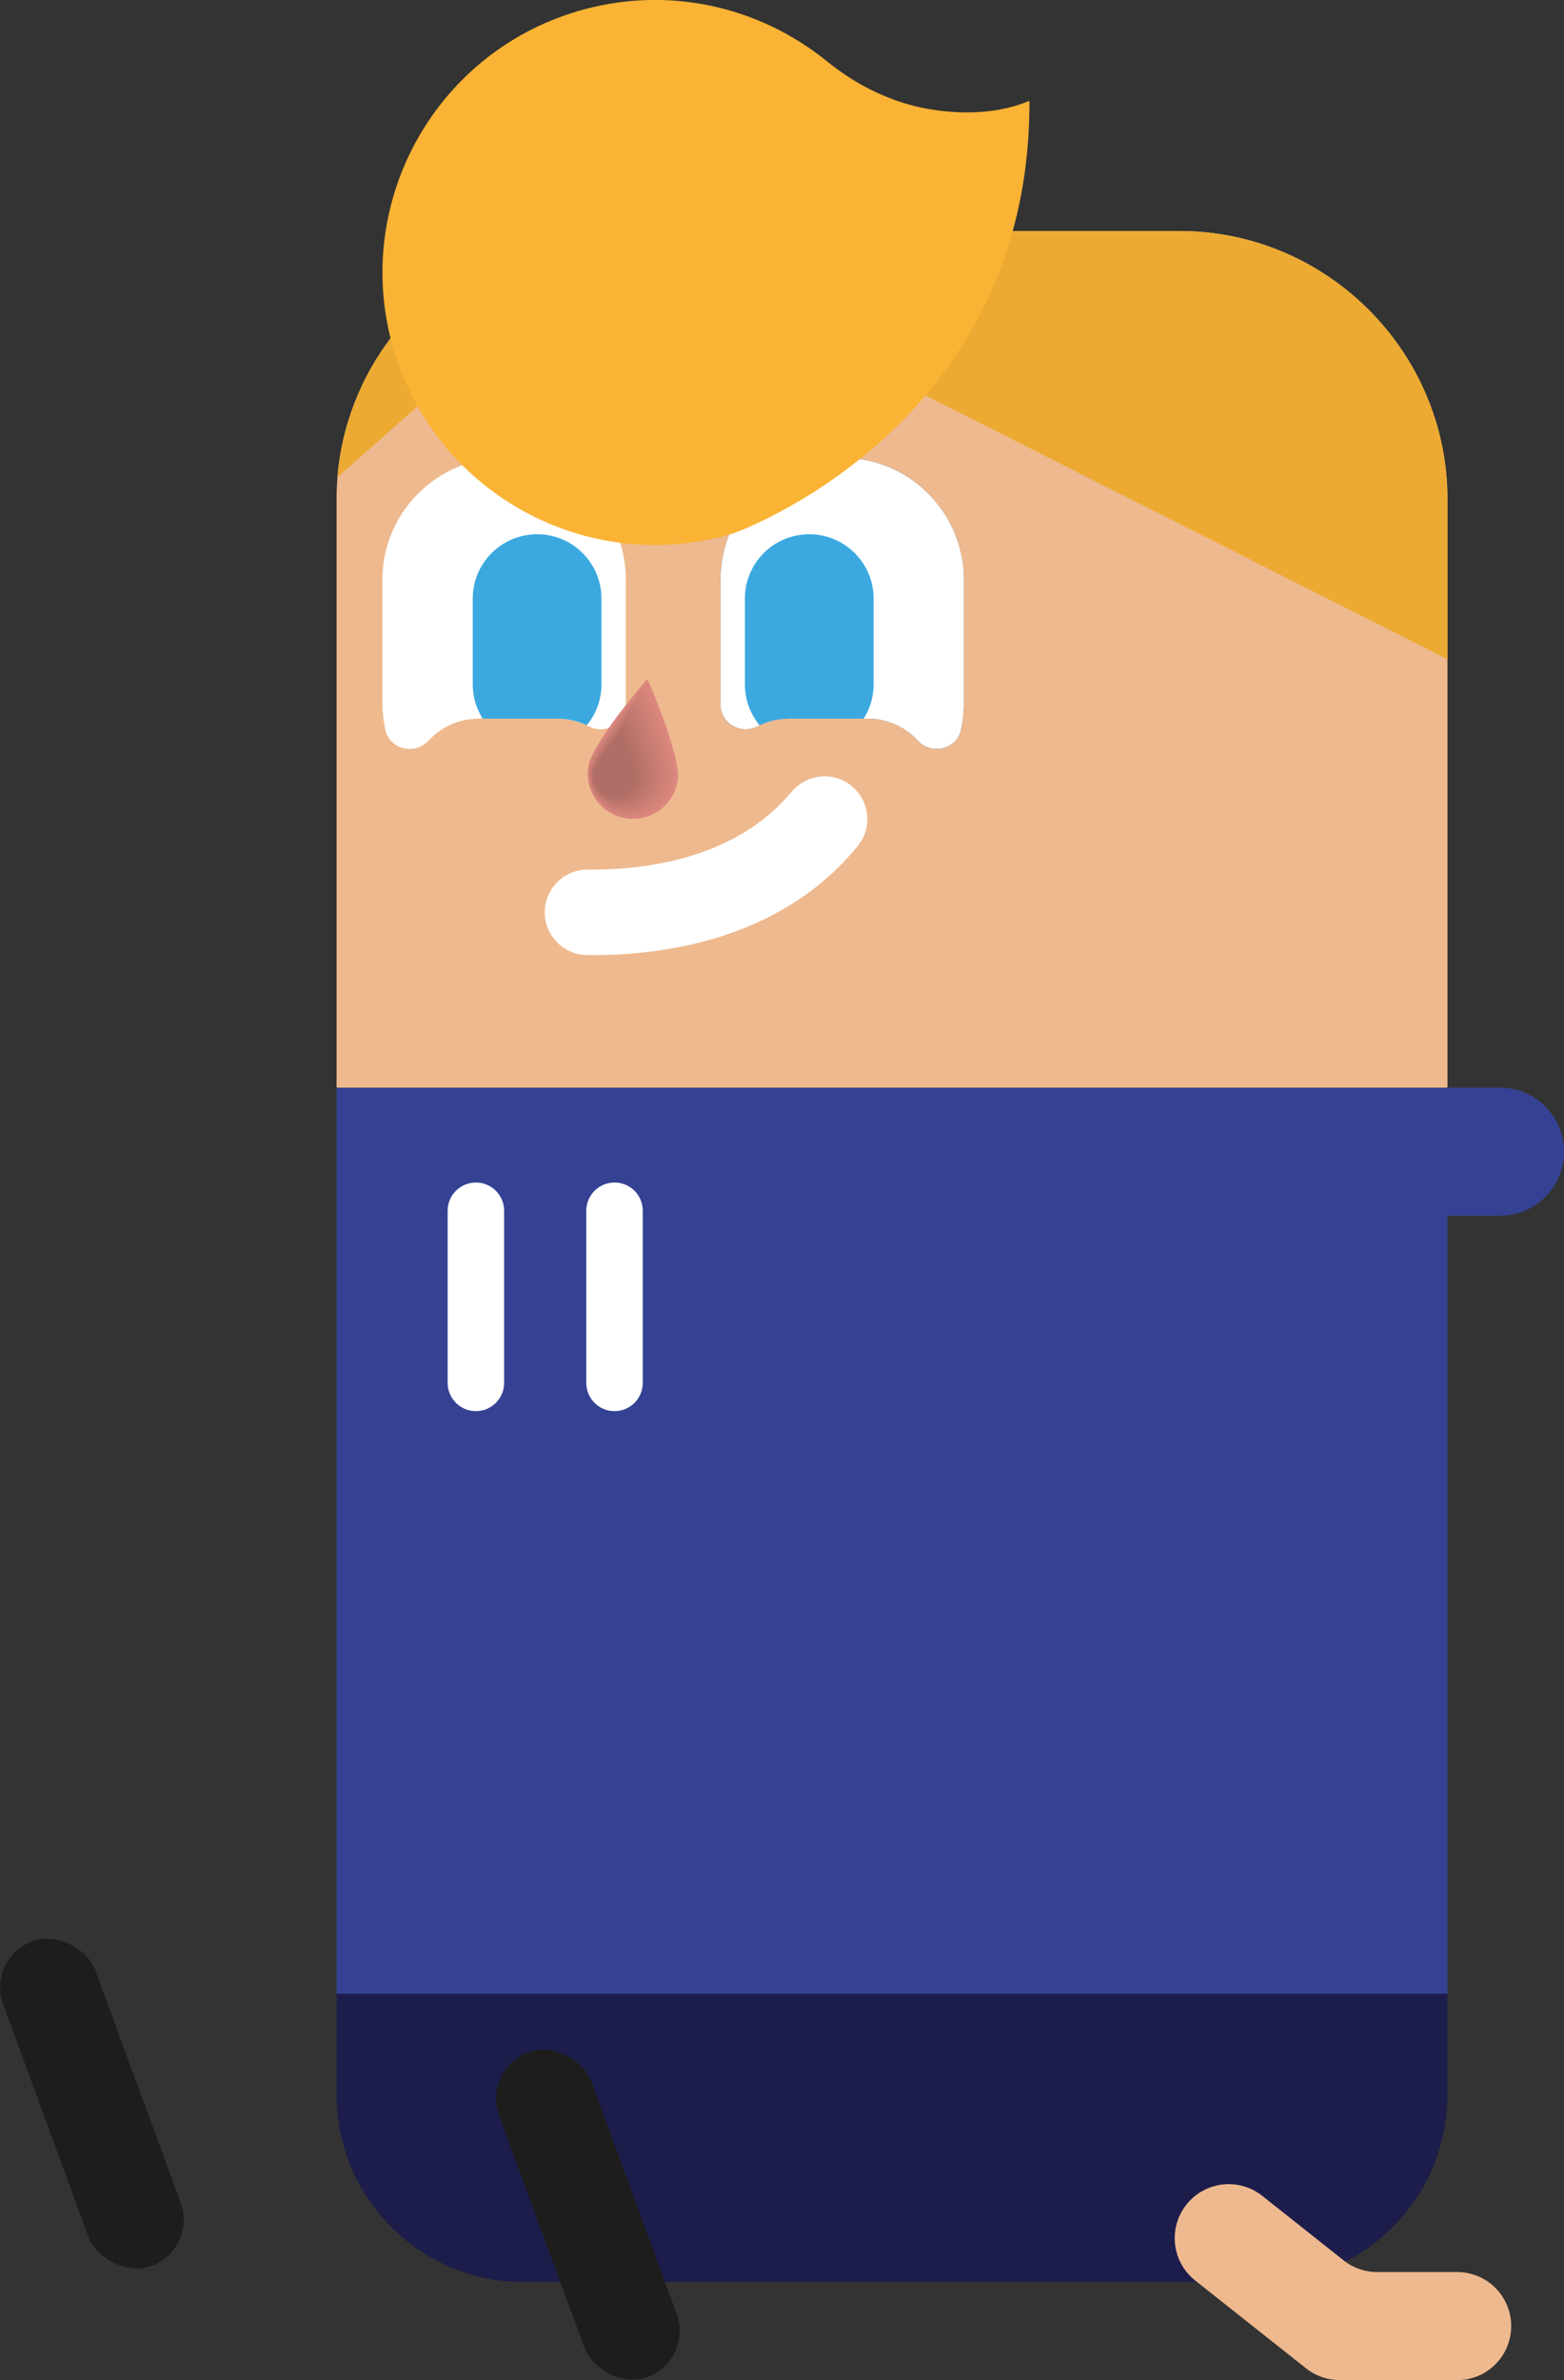 <?xml version="1.0" encoding="UTF-8"?>
<svg id="Camada_1" data-name="Camada 1" xmlns="http://www.w3.org/2000/svg" viewBox="0 0 183.32 278.81">
  <rect x="0" y="0" width="183.32" height="278.81" fill="#333333" stroke="none"/>
  <defs>
    <style>
      .cls-1 {
        fill: #c97d73;
      }

      .cls-2 {
        fill: #d9867c;
      }

      .cls-3 {
        fill: #cb7e74;
      }

      .cls-4 {
        fill: #d08177;
      }

      .cls-5 {
        fill: #fff;
      }

      .cls-6 {
        fill: #1c1d4b;
      }

      .cls-7 {
        fill: #b16f66;
      }

      .cls-8 {
        fill: #d4837a;
      }

      .cls-9 {
        fill: #c1786f;
      }

      .cls-10 {
        fill: #d8857b;
      }

      .cls-11 {
        fill: #c37970;
      }

      .cls-12 {
        fill: #c97d74;
      }

      .cls-13 {
        fill: #bd766d;
      }

      .cls-14 {
        fill: #b9736a;
      }

      .cls-15 {
        fill: #d48379;
      }

      .cls-16 {
        fill: #c2796f;
      }

      .cls-17 {
        fill: #dd887e;
      }

      .cls-18 {
        fill: #b9746b;
      }

      .cls-19 {
        fill: #cb7e75;
      }

      .cls-20 {
        fill: #cf8077;
      }

      .cls-21 {
        fill: #dc877e;
      }

      .cls-22 {
        fill: #ba746b;
      }

      .cls-23 {
        fill: #be766d;
      }

      .cls-24 {
        fill: #b06e66;
      }

      .cls-25 {
        fill: #d28279;
      }

      .cls-26 {
        fill: #cd7f75;
      }

      .cls-27 {
        fill: #b26f67;
      }

      .cls-28 {
        fill: #cc7e75;
      }

      .cls-29 {
        fill: #d8857c;
      }

      .cls-30 {
        fill: #db877d;
      }

      .cls-31 {
        fill: #c47a71;
      }

      .cls-32 {
        fill: #c87c73;
      }

      .cls-33 {
        fill: #c0786e;
      }

      .cls-34 {
        fill: #b67269;
      }

      .cls-35 {
        fill: #d7857b;
      }

      .cls-36 {
        fill: #db877e;
      }

      .cls-37 {
        fill: #b27067;
      }

      .cls-38 {
        fill: #d6847b;
      }

      .cls-39 {
        fill: #ce8076;
      }

      .cls-40 {
        fill: #d6847a;
      }

      .cls-41 {
        fill: #fab334;
      }

      .cls-42 {
        fill: #eeb98e;
      }

      .cls-43 {
        fill: #b7726a;
      }

      .cls-44 {
        fill: #b47068;
      }

      .cls-45 {
        fill: #da867d;
      }

      .cls-46 {
        fill: #d38279;
      }

      .cls-47 {
        fill: #b47168;
      }

      .cls-48 {
        fill: #bf776e;
      }

      .cls-49 {
        fill: #ca7d74;
      }

      .cls-50 {
        fill: #c57a71;
      }

      .cls-51 {
        fill: #bb746b;
      }

      .cls-52 {
        fill: #c77c72;
      }

      .cls-53 {
        fill: #cd7f76;
      }

      .cls-54 {
        fill: #b8736a;
      }

      .cls-55 {
        fill: #b57168;
      }

      .cls-56 {
        fill: #bb756c;
      }

      .cls-57 {
        fill: #ecaa32;
      }

      .cls-58 {
        fill: #d5837a;
      }

      .cls-59 {
        fill: #3ba9e0;
      }

      .cls-60 {
        fill: #d28278;
      }

      .cls-61 {
        fill: #354293;
      }

      .cls-62 {
        fill: #b37067;
      }

      .cls-63 {
        fill: #d18178;
      }

      .cls-64 {
        fill: #1d1d1b;
      }

      .cls-65 {
        fill: #bc756c;
      }

      .cls-66 {
        fill: #c27970;
      }

      .cls-67 {
        fill: #c67b72;
      }
    </style>
  </defs>
  <path class="cls-61" d="m183.32,134.91c0,2.07-.84,3.95-2.19,5.3s-3.23,2.2-5.31,2.2h-6.16v91.14H39.45v-106.14h136.37c4.15,0,7.5,3.36,7.5,7.5Z"/>
  <path class="cls-42" d="m138.25,27.06h-67.4c-16.41,0-29.98,12.77-31.3,28.85-.06.85-.1,1.7-.1,2.56v68.94h130.21V58.47c0-17.27-14.13-31.41-31.41-31.41Zm-25.27,55.34c0,.25,0,.51-.02.76-.02.43-.07.86-.13,1.28-.02.16-.05.32-.08.49-.03.19-.07.38-.11.57-.02.09-.04.18-.07.26-.67,2.09-3.44,2.66-4.98,1.01-.07-.08-.15-.16-.22-.23-1.46-1.46-3.47-2.36-5.68-2.36h-9.2c-.18,0-.36.01-.54.02-.19.01-.37.03-.56.06-.16.02-.33.05-.49.08-.17.03-.34.07-.51.12-.1.03-.2.06-.3.09-.08.02-.16.05-.24.08-.05.01-.1.03-.14.05-.1.04-.2.07-.3.12-.15.06-.31.13-.46.21-.06.02-.11.05-.17.08-1.89.99-4.2-.28-4.32-2.38-.01-.04-.01-.09-.01-.13v-14.7c0-.29,0-.57.03-.85.44-7.45,6.68-13.41,14.24-13.41s13.79,5.96,14.24,13.41c.02.28.02.56.02.85v14.52Z"/>
  <path class="cls-5" d="m112.98,67.88v14.52c0,.25,0,.51-.02.76-.02.43-.07.86-.13,1.28-.02.16-.05.32-.08.49-.03.19-.07.38-.11.57-.02.09-.04.18-.07.26-.67,2.09-3.44,2.66-4.98,1.01-.07-.08-.15-.16-.22-.23-1.46-1.46-3.47-2.36-5.68-2.36h-9.2c-.18,0-.36.01-.54.02-.19.01-.37.03-.56.06-.16.02-.33.05-.49.08-.17.03-.34.07-.51.12-.1.03-.2.06-.3.09-.08.02-.16.05-.24.08-.05.01-.1.03-.14.05-.1.04-.2.07-.3.12-.13.05-.25.1-.37.16-.03,0-.06.03-.09.05-.06.02-.11.05-.17.08-1.89.99-4.2-.28-4.32-2.38-.01-.04-.01-.09-.01-.13v-14.7c0-.29,0-.57.03-.85.44-7.45,6.68-13.41,14.24-13.41s13.79,5.96,14.24,13.41c.02.28.02.56.02.85Z"/>
  <path class="cls-59" d="m102.4,70.12v10.04c0,1.48-.43,2.86-1.17,4.02h-8.74c-1.23,0-2.4.28-3.45.78-1.08-1.3-1.73-2.98-1.73-4.8v-10.04c0-4.16,3.38-7.54,7.54-7.54s7.55,3.38,7.55,7.54Z"/>
  <path class="cls-57" d="m169.66,58.47v18.76l-61.19-30.91-54.05-3.57-14.87,13.16c1.32-16.08,14.89-28.85,31.3-28.85h67.4c17.28,0,31.41,14.14,31.41,31.41Z"/>
  <path class="cls-5" d="m63.84,106.53l.07-.42c.38-2.48,2.53-4.28,5.03-4.25,6.08.07,17.11-1.04,23.78-9.04,1.56-1.87,4.18-2.45,6.32-1.28h0c2.74,1.5,3.48,5.12,1.51,7.54-6.04,7.44-14.34,10.67-21.59,11.98-3.86.7-7.43.86-10.2.81-3.04-.05-5.32-2.79-4.85-5.79"/>
  <path class="cls-5" d="m44.83,67.88v14.52c0,.25,0,.51.02.76.02.43.07.86.13,1.28.02.16.05.32.08.49.03.19.07.38.11.57.02.09.04.18.07.26.67,2.09,3.44,2.66,4.98,1.01.07-.08.15-.16.22-.23,1.46-1.46,3.47-2.36,5.68-2.36h9.2c.18,0,.36.01.54.02.19.01.37.03.56.06.16.02.33.05.49.08.17.03.34.07.51.12.1.03.2.06.3.09.08.02.16.05.24.08.05.01.1.03.14.05.1.04.2.07.3.12.13.05.25.1.37.16.03,0,.06.03.09.05.06.02.11.05.17.08,1.89.99,4.2-.28,4.32-2.38.01-.04.01-.09.01-.13v-14.7c0-.29,0-.57-.03-.85-.44-7.45-6.68-13.41-14.24-13.41-7.56,0-13.79,5.96-14.24,13.41-.02.28-.02.56-.02.85Z"/>
  <path class="cls-59" d="m55.41,70.12v10.04c0,1.48.43,2.86,1.17,4.02h8.74c1.23,0,2.4.28,3.45.78,1.08-1.3,1.73-2.98,1.73-4.8v-10.04c0-4.16-3.38-7.54-7.54-7.54s-7.55,3.38-7.55,7.54Z"/>
  <path class="cls-41" d="m120.67,11.81c-3.57,1.49-7.49,1.57-10.94,1.1-4.74-.64-9.12-2.74-12.83-5.75-7.93-6.44-18.8-8.97-29.32-5.81-16.88,5.07-26.46,22.86-21.4,39.74,5.07,16.88,22.86,26.46,39.74,21.4,0,0,34.92-12.18,34.74-50.68Z"/>
  <g>
    <path class="cls-17" d="m79.43,91.42c.44-2.89-3.55-11.89-3.55-11.89,0,0-6.48,7.41-6.92,10.3s1.55,5.59,4.44,6.03,5.59-1.55,6.03-4.44Z"/>
    <path class="cls-21" d="m79.36,91.42c.44-2.87-3.53-11.8-3.53-11.8,0,0-6.43,7.35-6.87,10.22s1.54,5.55,4.41,5.99,5.55-1.54,5.99-4.41Z"/>
    <path class="cls-36" d="m79.29,91.42c.43-2.85-3.5-11.7-3.5-11.7,0,0-6.38,7.29-6.81,10.14s1.52,5.51,4.37,5.94,5.51-1.52,5.94-4.37Z"/>
    <path class="cls-30" d="m79.22,91.42c.43-2.83-3.47-11.61-3.47-11.61,0,0-6.33,7.23-6.76,10.06s1.51,5.46,4.34,5.89,5.46-1.51,5.89-4.34Z"/>
    <path class="cls-45" d="m79.14,91.41c.43-2.8-3.44-11.52-3.44-11.52,0,0-6.28,7.17-6.71,9.98s1.5,5.42,4.3,5.84,5.42-1.5,5.84-4.3Z"/>
    <path class="cls-45" d="m79.07,91.41c.42-2.78-3.41-11.42-3.41-11.42,0,0-6.23,7.11-6.65,9.9s1.49,5.37,4.27,5.8,5.37-1.49,5.8-4.27Z"/>
    <path class="cls-2" d="m79,91.41c.42-2.76-3.39-11.33-3.39-11.33,0,0-6.18,7.06-6.6,9.81s1.48,5.33,4.23,5.75,5.33-1.48,5.75-4.23Z"/>
    <path class="cls-29" d="m78.92,91.41c.42-2.74-3.36-11.24-3.36-11.24,0,0-6.13,7-6.54,9.73s1.46,5.29,4.2,5.7,5.29-1.46,5.7-4.2Z"/>
    <path class="cls-10" d="m78.85,91.41c.41-2.71-3.33-11.14-3.33-11.14,0,0-6.08,6.94-6.49,9.65s1.45,5.24,4.16,5.65,5.24-1.45,5.65-4.16Z"/>
    <path class="cls-35" d="m78.78,91.4c.41-2.69-3.3-11.05-3.3-11.05,0,0-6.02,6.88-6.43,9.57s1.44,5.2,4.13,5.61,5.2-1.44,5.61-4.13Z"/>
    <path class="cls-38" d="m78.7,91.4c.4-2.67-3.28-10.96-3.28-10.96,0,0-5.97,6.82-6.38,9.49s1.43,5.15,4.09,5.56,5.15-1.43,5.56-4.09Z"/>
    <path class="cls-40" d="m78.63,91.4c.4-2.64-3.25-10.86-3.25-10.86,0,0-5.92,6.76-6.32,9.41s1.41,5.11,4.06,5.51,5.11-1.41,5.51-4.06Z"/>
    <path class="cls-58" d="m78.56,91.4c.4-2.62-3.22-10.77-3.22-10.77,0,0-5.87,6.71-6.27,9.33s1.4,5.07,4.02,5.46,5.07-1.4,5.46-4.02Z"/>
    <path class="cls-8" d="m78.49,91.39c.39-2.6-3.19-10.67-3.19-10.67,0,0-5.82,6.65-6.21,9.25s1.39,5.02,3.99,5.42,5.02-1.39,5.42-3.99Z"/>
    <path class="cls-15" d="m78.41,91.39c.39-2.58-3.16-10.58-3.16-10.58,0,0-5.77,6.59-6.16,9.17-.39,2.58,1.38,4.98,3.95,5.37s4.98-1.38,5.37-3.95Z"/>
    <path class="cls-46" d="m78.34,91.39c.39-2.55-3.14-10.49-3.14-10.49,0,0-5.72,6.53-6.11,9.09s1.37,4.93,3.92,5.32,4.93-1.37,5.32-3.92Z"/>
    <path class="cls-25" d="m78.27,91.39c.38-2.53-3.11-10.39-3.11-10.39,0,0-5.67,6.47-6.05,9s1.35,4.89,3.88,5.27,4.89-1.35,5.27-3.88Z"/>
    <path class="cls-60" d="m78.19,91.39c.38-2.51-3.08-10.3-3.08-10.3,0,0-5.62,6.42-6,8.92s1.34,4.85,3.85,5.23,4.85-1.34,5.23-3.85Z"/>
    <path class="cls-63" d="m78.12,91.38c.38-2.48-3.05-10.21-3.05-10.21,0,0-5.57,6.36-5.94,8.84s1.33,4.8,3.81,5.18,4.8-1.33,5.18-3.81Z"/>
    <path class="cls-63" d="m78.05,91.38c.37-2.46-3.02-10.11-3.02-10.11,0,0-5.51,6.3-5.89,8.76-.37,2.46,1.32,4.76,3.78,5.13s4.76-1.32,5.13-3.78Z"/>
    <path class="cls-4" d="m77.98,91.38c.37-2.44-3-10.02-3-10.02,0,0-5.46,6.24-5.83,8.68s1.31,4.71,3.74,5.08,4.71-1.31,5.08-3.74Z"/>
    <path class="cls-20" d="m77.9,91.38c.37-2.42-2.97-9.93-2.97-9.93,0,0-5.41,6.18-5.78,8.6s1.29,4.67,3.71,5.04,4.67-1.29,5.04-3.71Z"/>
    <path class="cls-20" d="m77.83,91.38c.36-2.39-2.94-9.83-2.94-9.83,0,0-5.36,6.12-5.72,8.52s1.28,4.63,3.67,4.99,4.63-1.28,4.99-3.67Z"/>
    <path class="cls-39" d="m77.76,91.37c.36-2.37-2.91-9.74-2.91-9.74,0,0-5.31,6.07-5.67,8.44s1.27,4.58,3.64,4.94,4.58-1.27,4.94-3.64Z"/>
    <path class="cls-53" d="m77.68,91.37c.36-2.35-2.88-9.65-2.88-9.65,0,0-5.26,6.01-5.62,8.36s1.26,4.54,3.6,4.89,4.54-1.26,4.89-3.6Z"/>
    <path class="cls-26" d="m77.61,91.37c.35-2.33-2.86-9.55-2.86-9.55,0,0-5.21,5.95-5.56,8.27s1.24,4.49,3.57,4.85,4.49-1.24,4.85-3.57Z"/>
    <path class="cls-28" d="m77.54,91.37c.35-2.3-2.83-9.46-2.83-9.46,0,0-5.16,5.89-5.51,8.19s1.23,4.45,3.53,4.8,4.45-1.23,4.8-3.53Z"/>
    <path class="cls-19" d="m77.47,91.37c.35-2.28-2.8-9.36-2.8-9.36,0,0-5.11,5.83-5.45,8.11s1.22,4.41,3.5,4.75,4.41-1.22,4.75-3.5Z"/>
    <path class="cls-3" d="m77.39,91.36c.34-2.26-2.77-9.27-2.77-9.27,0,0-5.06,5.77-5.4,8.03s1.21,4.36,3.46,4.7,4.36-1.21,4.7-3.46Z"/>
    <path class="cls-49" d="m77.32,91.36c.34-2.23-2.74-9.18-2.74-9.18,0,0-5,5.72-5.34,7.95s1.2,4.32,3.43,4.66,4.32-1.2,4.66-3.43Z"/>
    <path class="cls-12" d="m77.25,91.36c.34-2.21-2.72-9.08-2.72-9.08,0,0-4.95,5.66-5.29,7.87s1.18,4.27,3.39,4.61,4.27-1.18,4.61-3.39Z"/>
    <path class="cls-1" d="m77.17,91.36c.33-2.19-2.69-8.99-2.69-8.99,0,0-4.9,5.6-5.23,7.79s1.17,4.23,3.36,4.56,4.23-1.17,4.56-3.36Z"/>
    <path class="cls-32" d="m77.1,91.36c.33-2.17-2.66-8.9-2.66-8.9,0,0-4.85,5.54-5.18,7.71s1.16,4.19,3.32,4.51,4.19-1.16,4.51-3.32Z"/>
    <path class="cls-32" d="m77.03,91.35c.33-2.14-2.63-8.8-2.63-8.8,0,0-4.8,5.48-5.13,7.63s1.15,4.14,3.29,4.47,4.14-1.15,4.47-3.29Z"/>
    <path class="cls-52" d="m76.95,91.35c.32-2.12-2.6-8.71-2.6-8.71,0,0-4.75,5.42-5.07,7.54s1.13,4.1,3.25,4.42,4.1-1.13,4.42-3.25Z"/>
    <path class="cls-67" d="m76.88,91.35c.32-2.1-2.58-8.62-2.58-8.62,0,0-4.7,5.37-5.02,7.46s1.12,4.05,3.22,4.37,4.05-1.12,4.37-3.22Z"/>
    <path class="cls-67" d="m76.81,91.35c.31-2.07-2.55-8.52-2.55-8.52,0,0-4.65,5.31-4.96,7.38s1.11,4.01,3.18,4.32,4.01-1.11,4.32-3.18Z"/>
    <path class="cls-50" d="m76.74,91.34c.31-2.05-2.52-8.43-2.52-8.43,0,0-4.6,5.25-4.91,7.3s1.1,3.97,3.15,4.28,3.97-1.1,4.28-3.15Z"/>
    <path class="cls-31" d="m76.66,91.34c.31-2.03-2.49-8.34-2.49-8.34,0,0-4.54,5.19-4.85,7.22s1.09,3.92,3.11,4.23,3.92-1.09,4.23-3.11Z"/>
    <path class="cls-31" d="m76.59,91.34c.3-2.01-2.46-8.24-2.46-8.24,0,0-4.49,5.13-4.8,7.14s1.07,3.88,3.08,4.18,3.88-1.07,4.18-3.08Z"/>
    <path class="cls-11" d="m76.52,91.34c.3-1.98-2.44-8.15-2.44-8.15,0,0-4.44,5.07-4.74,7.06s1.06,3.83,3.04,4.13,3.83-1.06,4.13-3.04Z"/>
    <path class="cls-66" d="m76.44,91.34c.3-1.96-2.41-8.05-2.41-8.05,0,0-4.39,5.02-4.69,6.98s1.05,3.79,3.01,4.09,3.79-1.05,4.09-3.01Z"/>
    <path class="cls-16" d="m76.37,91.33c.29-1.94-2.38-7.96-2.38-7.96,0,0-4.34,4.96-4.63,6.9s1.04,3.75,2.97,4.04,3.75-1.04,4.04-2.97Z"/>
    <path class="cls-9" d="m76.3,91.33c.29-1.92-2.35-7.87-2.35-7.87,0,0-4.29,4.9-4.58,6.81s1.02,3.7,2.94,3.99,3.7-1.02,3.99-2.94Z"/>
    <path class="cls-9" d="m76.23,91.33c.29-1.89-2.32-7.77-2.32-7.77,0,0-4.24,4.84-4.53,6.73s1.01,3.66,2.9,3.94,3.66-1.01,3.94-2.9Z"/>
    <path class="cls-33" d="m76.15,91.33c.28-1.87-2.3-7.68-2.3-7.68,0,0-4.19,4.78-4.47,6.65s1,3.61,2.87,3.9,3.61-1,3.9-2.87Z"/>
    <path class="cls-48" d="m76.08,91.33c.28-1.85-2.27-7.59-2.27-7.59,0,0-4.14,4.72-4.42,6.57s.99,3.57,2.84,3.85,3.57-.99,3.85-2.84Z"/>
    <path class="cls-48" d="m76.01,91.32c.28-1.82-2.24-7.49-2.24-7.49,0,0-4.09,4.67-4.36,6.49s.98,3.53,2.8,3.8,3.53-.98,3.8-2.8Z"/>
    <path class="cls-23" d="m75.93,91.32c.27-1.8-2.21-7.4-2.21-7.4,0,0-4.03,4.61-4.31,6.41s.96,3.48,2.77,3.75,3.48-.96,3.75-2.77Z"/>
    <path class="cls-13" d="m75.86,91.32c.27-1.78-2.18-7.31-2.18-7.31,0,0-3.98,4.55-4.25,6.33s.95,3.44,2.73,3.71,3.44-.95,3.71-2.73Z"/>
    <path class="cls-13" d="m75.79,91.32c.27-1.76-2.16-7.21-2.16-7.21,0,0-3.93,4.49-4.2,6.25s.94,3.39,2.7,3.66,3.39-.94,3.66-2.7Z"/>
    <path class="cls-65" d="m75.72,91.32c.26-1.73-2.13-7.12-2.13-7.12,0,0-3.88,4.43-4.14,6.17s.93,3.35,2.66,3.61,3.35-.93,3.61-2.66Z"/>
    <path class="cls-56" d="m75.64,91.31c.26-1.71-2.1-7.02-2.1-7.02,0,0-3.83,4.38-4.09,6.09s.92,3.31,2.63,3.56,3.31-.92,3.56-2.63Z"/>
    <path class="cls-51" d="m75.57,91.31c.26-1.69-2.07-6.93-2.07-6.93,0,0-3.78,4.32-4.04,6s.9,3.26,2.59,3.52,3.26-.9,3.52-2.59Z"/>
    <path class="cls-22" d="m75.5,91.31c.25-1.66-2.04-6.84-2.04-6.84,0,0-3.73,4.26-3.98,5.92s.89,3.22,2.56,3.47,3.22-.89,3.47-2.56Z"/>
    <path class="cls-18" d="m75.42,91.31c.25-1.64-2.02-6.74-2.02-6.74,0,0-3.68,4.2-3.93,5.84s.88,3.17,2.52,3.42,3.17-.88,3.42-2.52Z"/>
    <path class="cls-14" d="m75.35,91.31c.25-1.62-1.99-6.65-1.99-6.65,0,0-3.63,4.14-3.87,5.76s.87,3.13,2.49,3.37,3.13-.87,3.37-2.49Z"/>
    <path class="cls-54" d="m75.28,91.3c.24-1.6-1.96-6.56-1.96-6.56,0,0-3.58,4.08-3.82,5.68s.85,3.08,2.45,3.33,3.08-.85,3.33-2.45Z"/>
    <path class="cls-43" d="m75.2,91.3c.24-1.57-1.93-6.46-1.93-6.46,0,0-3.52,4.03-3.76,5.6s.84,3.04,2.42,3.28,3.04-.84,3.28-2.42Z"/>
    <path class="cls-34" d="m75.13,91.3c.24-1.55-1.9-6.37-1.9-6.37,0,0-3.47,3.97-3.71,5.52s.83,3,2.38,3.23,3-.83,3.23-2.38Z"/>
    <path class="cls-34" d="m75.06,91.3c.23-1.53-1.88-6.28-1.88-6.28,0,0-3.42,3.91-3.65,5.44s.82,2.95,2.35,3.18,2.95-.82,3.18-2.35Z"/>
    <path class="cls-55" d="m74.99,91.29c.23-1.51-1.85-6.18-1.85-6.18,0,0-3.37,3.85-3.6,5.36s.81,2.91,2.31,3.14,2.91-.81,3.14-2.31Z"/>
    <path class="cls-47" d="m74.91,91.29c.22-1.48-1.82-6.09-1.82-6.09,0,0-3.32,3.79-3.54,5.27s.79,2.86,2.28,3.09,2.86-.79,3.09-2.28Z"/>
    <path class="cls-44" d="m74.84,91.29c.22-1.46-1.79-6-1.79-6,0,0-3.27,3.73-3.49,5.19s.78,2.82,2.24,3.04,2.82-.78,3.04-2.24Z"/>
    <path class="cls-62" d="m74.77,91.29c.22-1.44-1.76-5.9-1.76-5.9,0,0-3.22,3.68-3.44,5.11s.77,2.78,2.21,2.99,2.78-.77,2.99-2.21Z"/>
    <path class="cls-37" d="m74.69,91.29c.21-1.41-1.74-5.81-1.74-5.81,0,0-3.17,3.62-3.38,5.03s.76,2.73,2.17,2.95,2.73-.76,2.95-2.17Z"/>
    <path class="cls-27" d="m74.62,91.28c.21-1.39-1.71-5.71-1.71-5.71,0,0-3.12,3.56-3.33,4.95s.74,2.69,2.14,2.9,2.69-.74,2.9-2.14Z"/>
    <path class="cls-7" d="m74.55,91.28c.21-1.37-1.68-5.62-1.68-5.62,0,0-3.06,3.5-3.27,4.87s.73,2.64,2.1,2.85,2.64-.73,2.85-2.1Z"/>
    <path class="cls-24" d="m74.48,91.28c.2-1.35-1.65-5.53-1.65-5.53,0,0-3.01,3.44-3.22,4.79s.72,2.6,2.07,2.8,2.6-.72,2.8-2.07Z"/>
  </g>
  <path class="cls-6" d="m39.45,233.55h130.21v11.83c0,12.11-9.83,21.94-21.94,21.94H61.39c-12.11,0-21.94-9.83-21.94-21.94v-11.83h0Z"/>
  <rect class="cls-64" x="5" y="226.16" width="11.52" height="40.51" rx="5.76" ry="5.76" transform="translate(-84.29 18.82) rotate(-20.17)"/>
  <rect class="cls-64" x="63.14" y="239.18" width="11.52" height="40.51" rx="5.76" ry="5.76" transform="translate(-85.22 39.66) rotate(-20.17)"/>
  <path class="cls-42" d="m170.8,278.8h-13.78c-1.43,0-2.81-.48-3.93-1.37l-13-10.29c-2.74-2.17-3.2-6.15-1.03-8.89h0c2.17-2.74,6.15-3.2,8.89-1.03l9.54,7.56c1.12.89,2.5,1.37,3.93,1.37h9.38c3.5,0,6.33,2.83,6.33,6.33h0c0,3.5-2.83,6.33-6.33,6.33Z"/>
  <path class="cls-5" d="m55.78,138.52h0c1.83,0,3.31,1.48,3.31,3.31v20.16c0,1.83-1.48,3.31-3.31,3.31h0c-1.83,0-3.31-1.48-3.31-3.31v-20.16c0-1.83,1.48-3.31,3.31-3.31Z"/>
  <path class="cls-5" d="m72.03,138.52h0c1.83,0,3.31,1.48,3.31,3.31v20.16c0,1.83-1.48,3.31-3.31,3.31h0c-1.83,0-3.31-1.48-3.31-3.31v-20.16c0-1.83,1.48-3.31,3.31-3.31Z"/>
</svg>